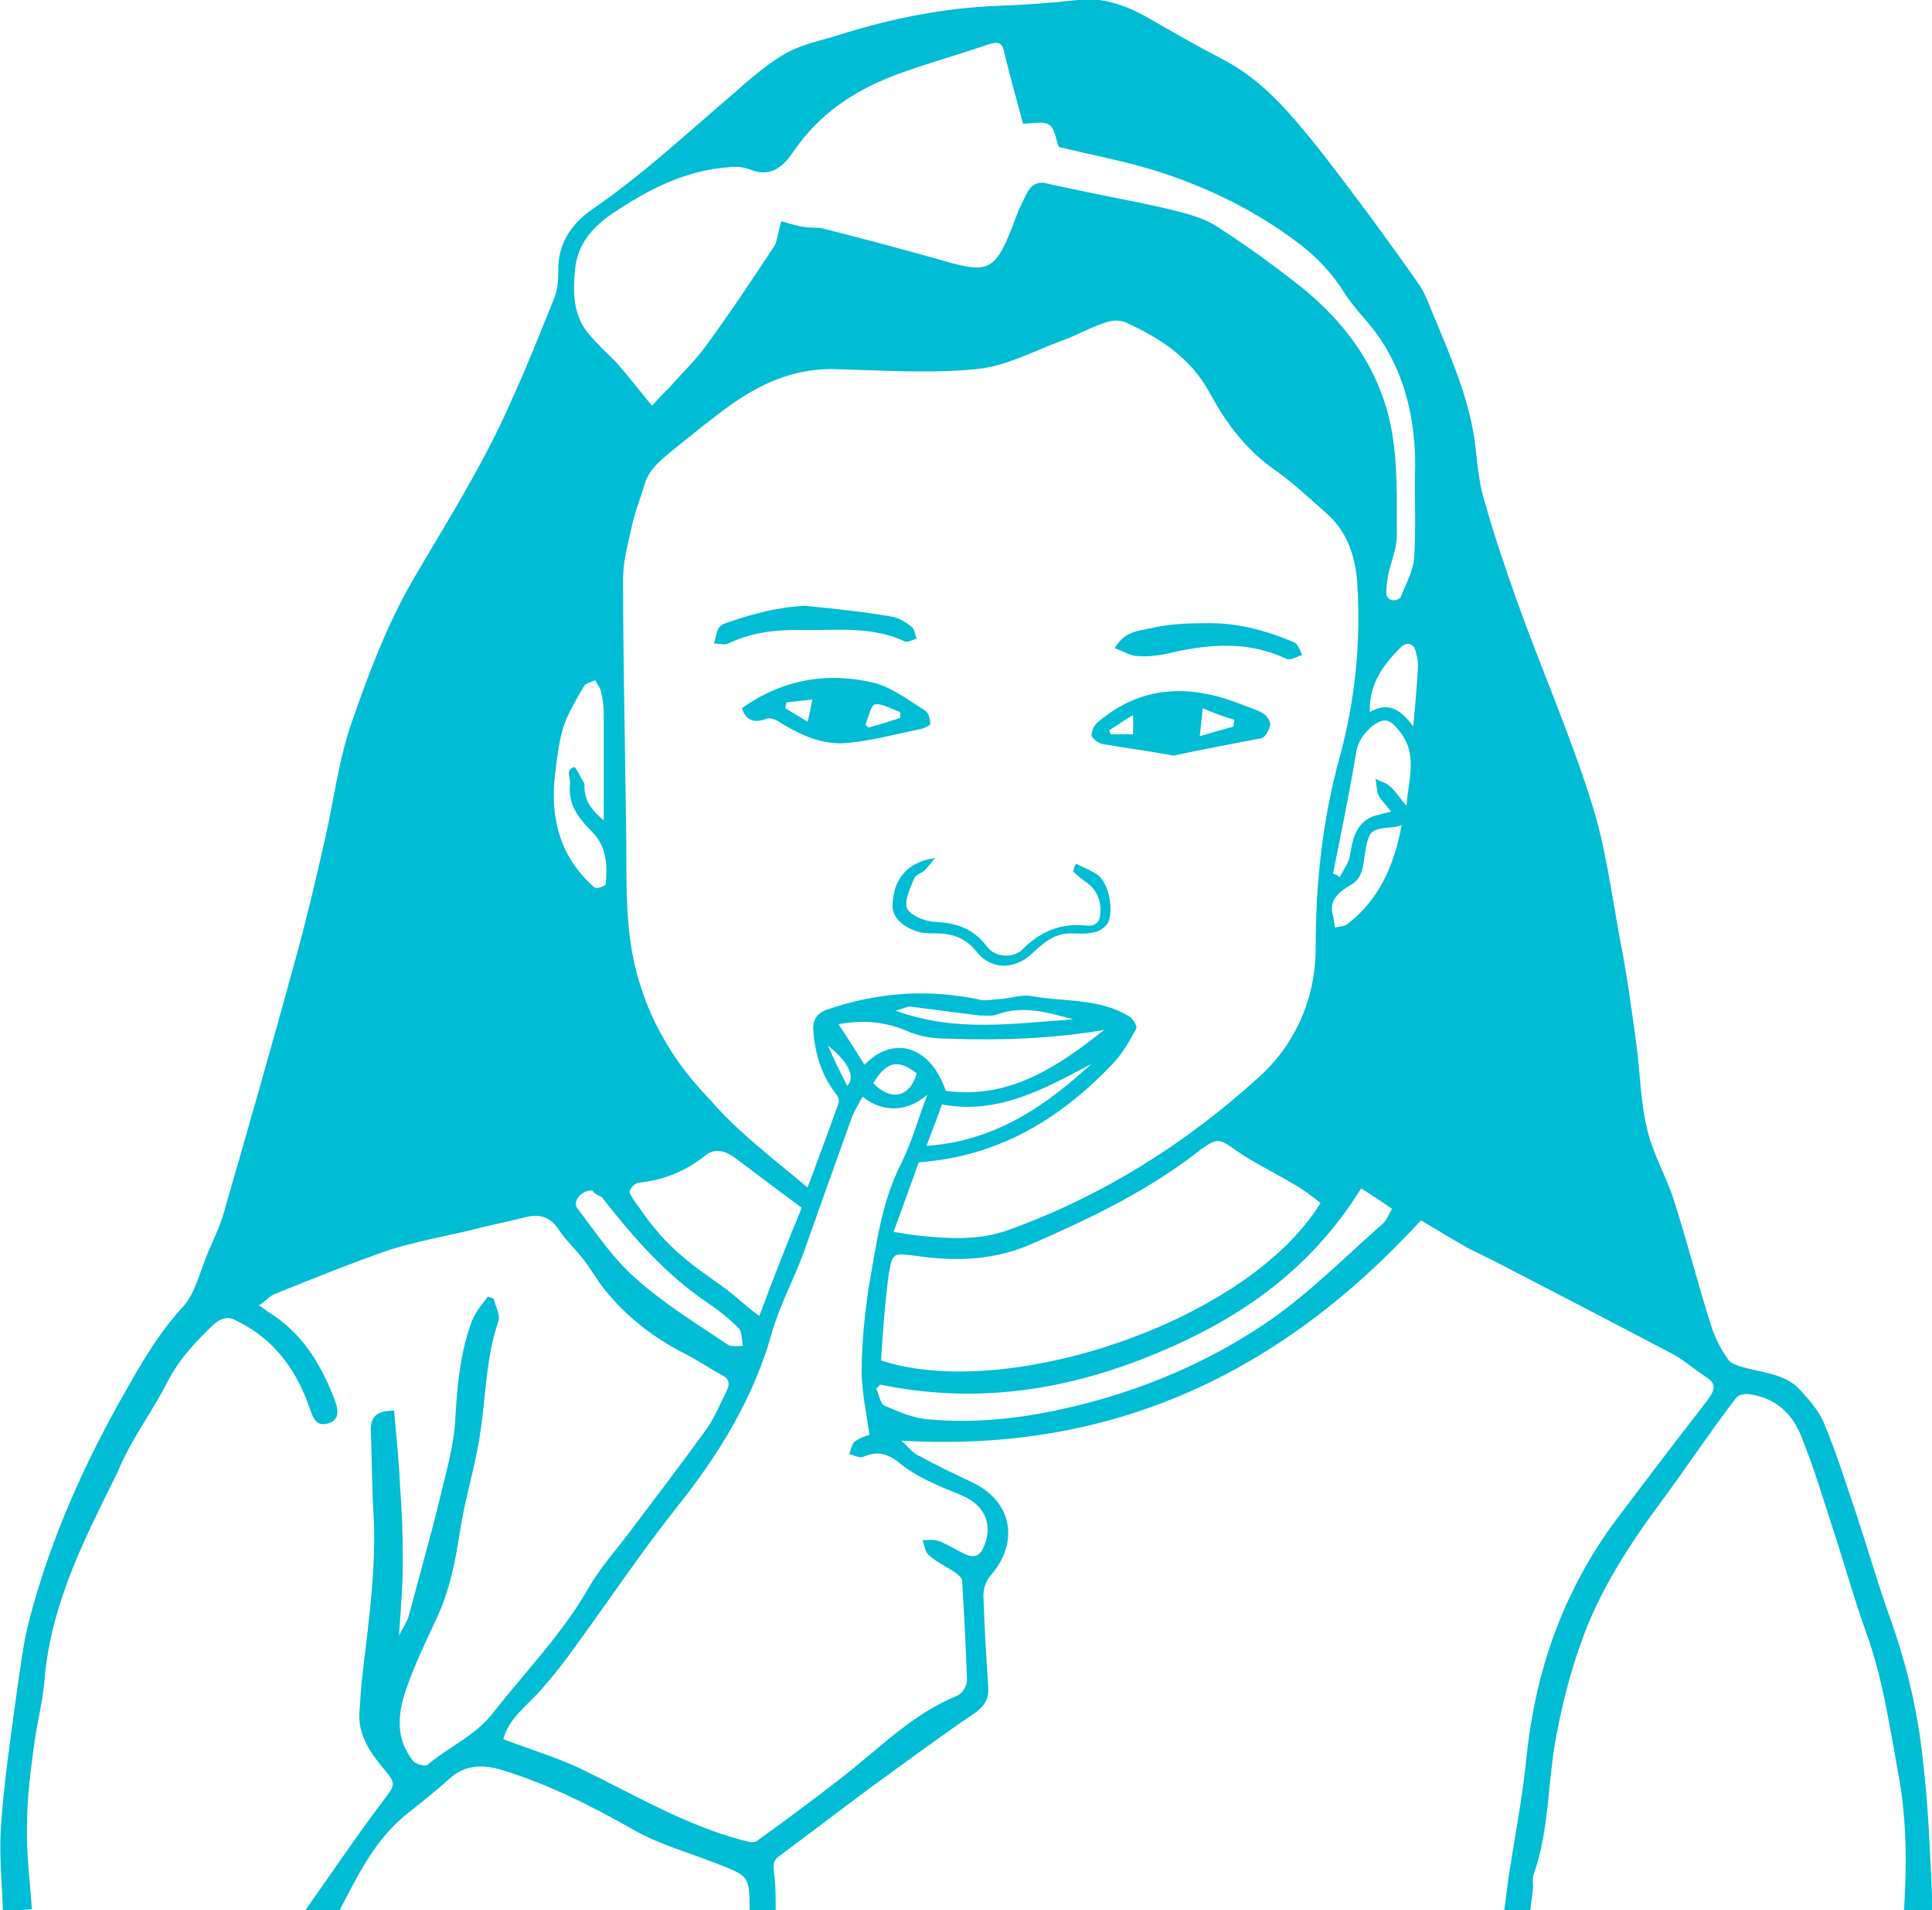 <?xml version="1.0" encoding="utf-8"?>
<!-- Generator: Adobe Illustrator 19.2.1, SVG Export Plug-In . SVG Version: 6.00 Build 0)  -->
<svg version="1.1" id="Layer_1" xmlns="http://www.w3.org/2000/svg" xmlns:xlink="http://www.w3.org/1999/xlink" x="0px" y="0px"
	 viewBox="0 0 200 197.7" style="enable-background:new 0 0 200 197.7;" xml:space="preserve">
<style type="text/css">
	.st0{fill:#00BCD4;}
</style>
<g id="coldsore-girl2">
	<path class="st0" d="M0.3,197.7c-0.1-2.9-0.4-5.8-0.2-8.7c0.3-4.5,1-9.1,1.6-13.6c0.4-2.7,0.7-5.4,1.4-8c2.2-8.3,5.7-16.1,10-23.6
		c1.7-3,3.4-5.9,5.8-8.5c1.3-1.4,1.8-3.7,2.6-5.6c0.7-1.6,1.5-3.3,1.9-5c2.4-8.3,4.8-16.7,7.1-25.1c1.2-4.3,2.2-8.6,3.2-13
		c0.9-4,1.4-8.2,2.8-12.1c1.7-4.9,3.6-9.9,6.2-14.4c3.5-6,7.2-11.8,10-18.1c1.7-3.7,3.2-7.5,4.7-11.2c0.3-0.8,0.4-1.8,0.4-2.7
		c-0.1-2.9,1.4-5,3.6-6.5c5.1-3.5,9.7-7.8,14.4-11.8c1.7-1.5,3.5-3.1,5.4-4.2c1.7-1,3.8-1.4,5.7-2c5.4-1.7,10.9-2.8,16.5-3
		c2.7-0.1,5.5-0.3,8.2-0.6c2.5-0.3,4.8,0.5,7,1.7c2.6,1.5,5.2,3,7.9,4.4c4.3,2.2,7.2,5.8,10.1,9.4c3.5,4.5,6.9,9.1,10.2,13.8
		c0.8,1.1,1.2,2.5,1.8,3.8c1.6,3.9,3.3,7.8,4,12.1c0.3,2.1,0.4,4.4,1,6.4c1,3.6,2.2,7.1,3.4,10.5c2.5,7,5.5,13.8,7.7,20.8
		c1.5,4.6,2.1,9.5,3,14.3c0.7,3.6,1.2,7.2,1.7,10.9c0.4,2.9,0.4,5.9,1.1,8.7c0.6,2.7,2.1,5.1,2.9,7.8c1.3,4.1,2.4,8.4,3.7,12.5
		c0.4,1.3,1,2.5,1.8,3.6c0.3,0.5,1.2,0.7,1.9,0.9c2,0.5,4.1,0.7,5.5,2.2c1,1.1,2.1,2.3,2.6,3.7c1.3,3.1,2.3,6.4,3.4,9.6
		c1.1,3.4,2.1,6.8,3.3,10.2c1.8,5,3,10.1,3.5,15.3c0.6,5,0.7,10.1,1,15.2c-1,0-2,0-3,0c0.3-4.8,0.3-9.5-0.6-14.3
		c-0.9-4.9-1.6-9.8-3.3-14.5c-1.3-3.6-2.3-7.3-3.5-10.9c-1-3.1-1.9-6.1-3.1-9.1c-0.9-2.5-2.6-4.3-5.5-4.7c-0.5-0.1-1.2,0.1-1.4,0.4
		c-2.6,3.4-5,7-7.5,10.4c-3.5,4.7-6.7,9.6-8.6,15.1c-1.1,3.1-1.9,6.3-2.5,9.5c-0.9,4.7-0.7,9.6-2.3,14.2c-0.2,0.5-0.1,1-0.1,1.5
		c-0.1,0.8-0.2,1.6-0.3,2.4c-0.9,0-1.8,0-2.7,0c0.2-1.2,0.3-2.5,0.5-3.7c0.6-4,1.4-8,1.8-12c0.9-9.1,3.8-17.4,9.3-24.8
		c3.1-4.1,6.2-8.2,9.4-12.3c1-1.4,1-1.8-0.4-2.7c-1.2-0.8-2.3-1.8-3.6-2.4c-5.5-2.9-11.1-5.8-16.7-8.7c-1.3-0.7-2.6-1.3-3.8-1.9
		c-1.8-1-3.6-2.1-5.1-3c-14.5,15.8-31.9,24.1-53.8,22.8c0.7,0.6,1.1,1.2,1.7,1.5c1.8,1,3.7,1.9,5.6,2.8c4.1,1.9,5,6.1,2,9.6
		c-0.5,0.5-0.8,1.4-0.8,2.1c0.1,3.2,0.3,6.4,0.5,9.5c0.1,1.2-0.4,2-1.4,2.7c-3.7,2.5-7.3,5.2-10.9,7.8c-3.1,2.3-6.1,4.6-9.2,6.9
		c-0.6,0.4-0.8,0.8-0.7,1.6c0.2,1.4,0.2,2.8,0.2,4.3c-0.9,0-1.8,0-2.7,0c0-3.8,0-3.7-3.6-5.1c-2.8-1.1-5.7-1.9-8.2-3.3
		c-4.4-2.5-8.9-4.8-13.8-6.3c-2-0.6-3.8-0.6-5.5,0.9c-1.5,1.4-3.1,2.6-4.7,3.9c-3.2,2.7-4.9,6.4-6.8,10c-1.2,0-2.4,0-3.6,0
		c2.7-3.8,5.3-7.7,8.1-11.4c1.5-2,1.6-1.9,0-3.8c-1.3-1.6-2.4-3.3-2.3-5.5c0.1-1.5,0.2-3.1,0.4-4.6c0.6-5.1,1.3-10.2,1.1-15.4
		c-0.2-3-0.2-6.1-0.3-9.1c-0.1-1.5,0.5-2.2,2.4-2.2c0.2,2.5,0.5,5.1,0.6,7.6c0.2,2.6,0.3,5.3,0.3,7.9c0,2.5-0.2,5-0.4,7.8
		c0.4-0.8,0.8-1.4,1-2c1.1-4.2,2.3-8.3,3.3-12.5c0.6-2.5,1.3-4.9,1.5-7.4c0.2-3.7,0.5-7.4,1.8-10.8c0.4-0.9,1-1.6,1.6-2.4
		c0.2,0.1,0.4,0.1,0.6,0.2c0.2,0.8,0.7,1.7,0.5,2.3c-1.3,3.8-1.3,7.8-1.9,11.7c-0.5,3.4-1.6,6.8-2.1,10.2c-0.5,3.2-1.1,6.2-2.5,9.1
		c-1,2.2-2.1,4.4-2.9,6.7c-1,2.7-1.4,5.4,0.6,7.9c0.3,0.3,1.2,0.5,1.4,0.4c2.2-1.9,5-3,6.9-5.5c3.3-4.2,7.1-8.1,9.8-12.8
		c1.3-2.3,3.1-4.2,4.7-6.4c2.5-3.3,5-6.6,7.4-9.9c0.9-1.2,1.5-2.7,2.2-4.1c0.4-0.8,0.3-1.3-0.5-1.7c-1.3-0.7-2.6-1.6-4-2.3
		c-3.1-1.6-5.8-3.7-8-6.4c-0.9-1.1-1.6-2.4-2.5-3.5c-0.8-1-1.7-1.8-2.4-2.9c-0.9-1.3-2-1.6-3.5-1.2c-2,0.5-4,0.9-5.9,1.4
		c-2.6,0.6-5.3,1.1-7.9,1.9c-4.1,1.4-8,3-12,4.6c-0.6,0.2-1,0.8-1.7,1.2c0.5,0.3,0.7,0.5,1,0.7c3.4,2.1,5.3,5.2,6.7,8.7
		c0.4,1,0.9,2.4-0.5,2.8c-1.5,0.5-1.7-1-2.1-2c-1.4-3.8-3.7-6.8-7.4-8.6c-0.9-0.5-1.5-0.3-2.3,0.3c-1.9,1.8-3.7,3.7-4.9,6.1
		c-1.6,3.1-3.8,6-5.1,9.2C8.9,159,5.2,166,4.6,174c-0.2,2.1-0.7,4.1-1,6.1c-0.4,2.9-0.8,5.8-0.8,8.7c-0.1,2.9,0.3,5.8,0.5,8.8
		C2.3,197.7,1.3,197.7,0.3,197.7z M83.6,122.9c1.2-3.2,2.2-5.9,3.2-8.7c0.1-0.2,0-0.7-0.2-0.9c-1.5-1.9-2.2-4.1-2.4-6.5
		c-0.1-1.2,0.3-1.9,1.4-2.3c5.2-1.8,10.5-2.2,16-1c0.6,0.1,1.4-0.1,2-0.1c1.1-0.1,2.2-0.5,3.2-0.3c3.4,0.6,7,0.2,10.1,2.1
		c0.4,0.2,0.9,1.1,0.7,1.3c-0.7,1.3-1.5,2.7-2.6,3.8c-5.4,5.6-11.7,9.4-19.9,10c-0.8,2.3-1.7,4.7-2.6,7.2c1.2,0.2,1.9,0.3,2.7,0.4
		c3.1,0.3,6.2,0.5,9.2-0.6c9.7-3.5,18.3-8.9,25.9-15.8c3.8-3.4,5.9-8.2,5.9-13.4c0-6.7,0.7-13.3,2.5-19.8c1.6-5.9,2.2-11.9,1.8-18
		c-0.2-2.7-1-5.2-3.1-7.1c-1.7-1.5-3.4-3.1-5.2-4.4c-3.1-2.1-5.3-5-7-8.2c-2-3.6-5.1-5.6-8.6-7.2c-0.6-0.3-1.5-0.3-2.2,0
		c-1.6,0.5-3.1,1.4-4.6,1.9c-2.9,1.1-5.7,2.6-8.7,2.9c-5,0.5-10.1,0.1-15.1,0c-3.9,0-7.2,1.5-10.2,3.6c-2,1.4-3.9,3-5.8,4.5
		c-1.3,1.1-2.8,2.1-3.3,3.9c-0.4,1.4-1,2.8-1.3,4.3c-0.4,1.8-0.9,3.6-0.9,5.4c0,8.3,0.2,16.7,0.3,25c0.1,4-0.1,8.1,0.4,12.1
		c0.8,6.4,3.7,12.1,8.2,16.7C76.3,117.1,79.9,119.8,83.6,122.9z M52.1,180c2.6,1,5.3,1.8,7.9,3c5.6,2.7,10.9,5.9,17,7.5
		c0.4,0.1,1.1,0.3,1.4,0c2.9-2.1,5.9-4.3,8.7-6.5c3.9-3,7.3-6.6,12-8.5c0.5-0.2,1-1,1-1.6c-0.1-3.4-0.3-6.9-0.5-10.3
		c0-0.3-0.5-0.7-0.8-0.9c-0.9-0.6-1.8-1-2.6-1.7c-0.4-0.3-0.5-1-0.7-1.6c0.6,0,1.2-0.1,1.7,0.1c0.8,0.3,1.6,0.8,2.4,1.2
		c1.3,0.7,1.9,0.4,2.4-1c0.7-2.1-0.1-4-2.6-5c-2.2-0.9-4.5-1.8-6.3-3.3c-1.4-1.1-2.4-1.2-3.8-0.6c-0.4,0.1-0.9-0.2-1.4-0.3
		c0.2-0.5,0.3-1.1,0.6-1.3c0.5-0.4,1.2-0.6,1.5-0.7c-0.3-2.3-0.8-4.4-0.8-6.6c0-2.8,0.3-5.7,0.7-8.5c0.8-4.4,1.3-8.9,3.4-13
		c1.1-2.2,1.7-4.5,2.7-7.1c-2.3,2-4.9,1.7-6.7,0.2c-0.4,0.7-0.8,1.4-1.1,2.1c-1.7,4.7-3.4,9.5-5.1,14.3c-1,2.6-2.3,5.1-3.1,7.7
		c-1.9,7-5.6,13-10.1,18.6c-2.6,3.3-5,6.7-7.4,10.1c-2.1,2.9-4.1,5.9-6.5,8.6C54.5,176.6,52.7,177.8,52.1,180z M80.9,22.9
		c1,0.3,1.7,0.5,2.4,0.6c0.7,0.1,1.4,0,2.1,0.2c3.9,1,7.7,2,11.6,3.1c5.5,1.6,6,1.5,8.2-4.4c0.3-0.8,0.7-1.6,1.1-2.4
		c0.4-0.8,1.1-1.3,2.1-1c1.4,0.3,2.8,0.6,4.2,0.9c2.9,0.6,5.7,1.1,8.6,1.8c1.6,0.4,3.3,0.8,4.7,1.7c3,1.9,6,4.1,8.8,6.3
		c4.7,3.8,8.1,8.5,9.3,14.5c0.7,3.6,0.6,7.4,0.6,11.2c0,1.4-0.6,2.7-0.9,4.1c-0.1,0.6-0.2,1.3-0.2,1.9c0,0.3,0.3,0.7,0.6,0.7
		c0.3,0.1,0.8-0.1,0.9-0.3c0.5-1.3,1.3-2.7,1.4-4.1c0.2-3.2,0-6.4,0.1-9.5c0-4.7-1-9.2-3.6-13.1c-1.1-1.7-2.7-3.1-3.8-4.9
		c-1.2-1.9-2.7-3.5-4.5-4.9c-4.6-3.5-9.7-6-15.2-7.7c-3.3-1-6.6-1.6-9.8-2.4c-0.3-0.8-0.4-1.9-1-2.3c-0.7-0.4-1.8-0.1-2.7-0.1
		c-0.6-2.3-1.3-4.7-1.9-7.2c-0.2-1.1-0.5-1.4-1.7-1c-3.2,1.1-6.5,2-9.7,3.2c-4.2,1.6-7.8,4-10.4,7.8c-1,1.5-2.3,2.8-4.4,2
		c-0.7-0.3-1.6-0.4-2.3-0.3c-4.4,0.3-8.2,2.2-11.8,4.6c-2.3,1.5-4,3.3-4.2,6.3c-0.2,2.3-0.1,4.5,1.4,6.3c0.9,1.1,1.9,2,2.9,3
		c1.2,1.4,2.4,2.9,3.7,4.5c0.7-0.8,1.3-1.4,1.9-2c1.2-1.4,2.6-2.7,3.6-4.1c2.5-3.4,4.9-7,7.2-10.5C80.5,24.8,80.6,23.7,80.9,22.9z
		 M136.7,124.5c-0.9-0.7-1.8-1.4-2.7-1.9c-2-1.2-4.1-2.2-6-3.5c-1.7-1.2-1.9-1.4-3.6-0.2c-5.3,4.2-11.3,7.1-17.5,9.8
		c-3.8,1.7-7.8,1.9-11.9,1.3c-2.5-0.3-2.6-0.5-3,1.9c-0.4,3-0.6,5.9-0.8,8.9C104.2,145.1,129.2,136.8,136.7,124.5z M83,125
		c-2.6-1.9-4.8-3.6-7.1-5.3c-0.9-0.6-1.9-0.9-2.9-0.1c-2,1.6-4.2,2.5-6.8,2.8c-0.4,0-0.8,0.4-1,0.8c-0.1,0.2,0.2,0.7,0.4,1
		c0.8,1.1,1.6,2.3,2.5,3.3c0.9,1.1,2,2.1,3.1,3c1.2,1,2.6,1.9,3.8,2.8c1.1,0.8,2.1,1.8,3.6,2.9C80.1,132.2,81.5,128.6,83,125z
		 M91.1,143.3c-0.1,0.1-0.2,0.3-0.4,0.4c0.3,0.6,0.4,1.6,0.9,1.8c1.4,0.6,3,1.3,4.5,1.4c4.4,0.4,8.8,0,13.1-0.9
		c7.7-1.6,15-4.5,21.6-8.9c4.5-3,8.3-6.9,12.4-10.5c0.4-0.4,0.6-1,0.9-1.5c-1.2-0.8-2.2-1.5-3.2-2.1c-5.4,8.7-13,13.8-22,17.4
		C109.9,144,100.8,145.3,91.1,143.3z M114.3,106.6c-5.4,0.9-10.7,1.1-16.1,0.9c-1.5,0-3-0.2-4.3-0.8c-2.2-0.9-4.3-1.2-7.1-0.7
		c1,1.5,1.8,2.8,2.7,4.2c3.1-3.2,6.9-1.8,8.4,2.7C104.5,113.8,109.5,110.4,114.3,106.6z M62.5,84.9c0-3.7,0-7.3,0-11
		c0-0.8-0.1-1.6-0.3-2.4c-0.1-0.4-0.4-0.7-0.6-1.1c-0.4,0.2-1,0.3-1.2,0.7c-0.8,1.4-1.6,2.7-2.1,4.2c-0.5,1.7-0.7,3.6-0.9,5.4
		c-0.4,4.4,0.8,8.3,4.2,11.2c0.2,0.1,1.1-0.2,1.1-0.4c0.2-1.9,0.1-3.8-1.3-5.3c-1.4-1.4-2.6-2.8-2.4-5c0.1-0.7-0.5-1.5,0.4-1.8
		c0.2-0.1,0.7,1.1,1.1,1.7c0,0.1,0,0.2,0,0.3C60.5,83,61.4,84,62.5,84.9z M61.3,123.2c-1.2,0-2.1,1.2-1.5,1.9c1.9,2.5,3.7,5.2,6,7.2
		c2.9,2.6,6.3,4.7,9.6,6.9c0.3,0.2,1,0.1,1.5,0.1c-0.1-0.6-0.1-1.4-0.4-1.8c-1-1-2.1-1.9-3.3-2.7c-4.3-2.9-7.7-6.8-10.9-10.9
		C61.8,123.7,61.4,123.4,61.3,123.2z M138,90.4c0.2,0.1,0.5,0.2,0.7,0.4c0.3-0.7,0.8-1.3,1-2c0.3-1.7,0.5-3.5,2.4-4.3
		c0.6-0.2,1.2-0.3,1.9-0.5c-0.5-0.7-1-1.1-1.3-1.7c-0.2-0.5-0.2-1.1-0.3-1.7c0.5,0.3,1.1,0.4,1.5,0.8c0.6,0.5,1,1.2,1.7,2
		c0.2-2.8,1.2-5.3-0.7-7.7c-1-1.3-1.6-1.5-2.9-0.5c-0.8,0.7-1.4,1.5-1.6,2.6C139.7,82.1,138.8,86.3,138,90.4z M95.9,118.6
		c7.1-0.5,12.3-4.1,17.1-8.5c-4.9,2.6-9.7,5.3-15.5,4.2C97,115.8,96.5,117,95.9,118.6z M145.1,85.4c-0.4,0.1-0.6,0.2-0.8,0.2
		c-2.4,0.2-2.6,0.3-3,2.7c-0.2,1.3-0.2,2.6-1.5,3.3c-1.2,0.7-2.3,1.6-1.8,3.2c0.1,0.4,0.1,0.8,0.2,1.2c0.4-0.1,0.9-0.1,1.2-0.3
		C142.7,93.2,144.3,89.7,145.1,85.4z M146.3,75.2c0.2-2.4,0.4-4.3,0.5-6.3c0-0.4-0.1-0.9-0.2-1.3c-0.2-1.1-1-1.2-1.6-0.6
		c-1.8,1.8-3.3,3.8-3.2,6.7C143.7,72.6,145,73.4,146.3,75.2z M111.1,105.5c-2.6-0.7-5.2-1.5-7.9-0.5c-0.5,0.2-1.2,0.1-1.8,0.1
		c-2.4-0.3-4.7-0.6-7-0.9c-0.4-0.1-0.9,0.2-1.7,0.4C99,106.9,105,105.9,111.1,105.5z M90.4,112.1c1.8,1.9,3.8,1.5,4.5-1
		C93,109.6,91.8,109.8,90.4,112.1z M87.7,112.4c0.9-1,0.1-2.5-2-4.2C86.4,109.8,87,111,87.7,112.4z"/>
	<path class="st0" d="M76.8,73.3c4.2-3,8.9-3.8,13.8-2.6c1.8,0.5,3.5,1.8,5.1,2.8c0.4,0.2,0.6,0.9,0.6,1.4c0,0.2-0.7,0.5-1.2,0.6
		c-2.5,0.5-5,1.2-7.5,1.4c-2.5,0.2-4.7-0.8-6.8-2.1c-0.4-0.3-1.1-0.6-1.5-0.4C78,74.9,77.2,74.5,76.8,73.3z M93.2,74.3
		c0-0.2,0-0.4,0-0.6c-0.9-0.3-1.8-0.9-2.6-0.8c-0.4,0-0.7,1.3-1,2.1c0.1,0.1,0.2,0.2,0.3,0.3C91.1,75,92.2,74.6,93.2,74.3z
		 M84.1,72.4c-1,0.1-1.8,0.2-2.7,0.3c0,0.2-0.1,0.4-0.1,0.6c0.8,0.5,1.5,0.9,2.3,1.4C83.8,73.9,83.9,73.3,84.1,72.4z"/>
	<path class="st0" d="M121.5,78.2c-2.8-0.5-5.1-0.8-7.4-1.2c-0.4-0.1-1.1-0.6-1.1-0.9c0-0.5,0.3-1.1,0.7-1.4
		c4.5-3.8,9.5-3.9,14.8-1.8c0.7,0.3,1.5,0.5,2.2,0.9c0.4,0.2,0.8,0.8,0.8,1.2c-0.1,0.5-0.5,1.3-0.9,1.4
		C127.4,77,124.3,77.6,121.5,78.2z M124.5,73.3c-0.1,1.2-0.2,1.9-0.3,2.9c1.3-0.4,2.4-0.7,3.5-1c0-0.2,0-0.4,0.1-0.7
		C126.7,74.2,125.7,73.8,124.5,73.3z M117.3,76c0-0.7,0-1.2,0-2c-1,0.6-1.7,1.1-2.5,1.6c0.1,0.1,0.1,0.3,0.2,0.4
		C115.8,76,116.5,76,117.3,76z"/>
	<path class="st0" d="M83.4,62.7c2.9,0.3,5.9,0.6,8.8,1.1c0.8,0.1,1.6,0.6,2.2,1.1c0.3,0.2,0.3,0.8,0.5,1.2
		c-0.4,0.1-0.9,0.4-1.2,0.3c-3.6-1.7-7.4-1.1-11.2-1.2c-2.5,0-4.8,0.3-7.1,1.4c-0.4,0.2-1,0-1.5,0c0.2-0.5,0.2-1.1,0.5-1.6
		c0.2-0.3,0.6-0.5,1-0.6C78,63.5,80.7,62.8,83.4,62.7z"/>
	<path class="st0" d="M115.4,67.1c1-1.8,2.5-1.8,3.8-2.1c1.7-0.4,3.6-0.5,5.4-0.5c3.3-0.1,6.4,0.7,9.4,2c0.4,0.2,0.6,0.9,0.8,1.3
		c-0.5,0.1-1.2,0.6-1.6,0.4c-3.8-1.8-7.7-1.6-11.7-0.7c-1.2,0.3-2.5,0.5-3.7,0.4C117,67.9,116.3,67.4,115.4,67.1z"/>
	<path class="st0" d="M111.4,89.4c0.8,0.4,1.6,0.7,2.3,1.2c1.1,0.9,1.6,3.6,1,4.9c-0.3,0.5-0.9,0.9-1.5,1c-0.8,0.2-1.6,0.1-2.4,0.1
		c-1.8,0-3,1.2-4.2,2.3c-1.8,1.5-4.1,1.4-5.5-0.4c-1.1-1.4-2.5-1.9-4.2-1.9c-0.5,0-1.1,0-1.6-0.1c-1.9-0.5-3-1.6-2.9-2.9
		c0.1-2.7,1.6-4.4,4.4-4.8c-0.5,0.6-0.8,1-1.1,1.3c-0.4,0.3-1,0.5-1.1,0.9c-0.4,1-1,2.2-0.7,3c0.3,0.7,1.7,1.3,2.7,1.4
		c2.3,0.1,4.1,0.6,5.6,2.6c0.8,1.1,2.7,1.2,3.6,0.3c1.9-1.9,4-2.8,6.7-2.5c0.9,0.1,1.4-0.4,1.4-1.3c0.1-1.4-0.4-2.5-1.6-3.3
		c-0.4-0.3-0.8-0.6-1.2-1C111.2,89.7,111.3,89.5,111.4,89.4z"/>
</g>
</svg>
